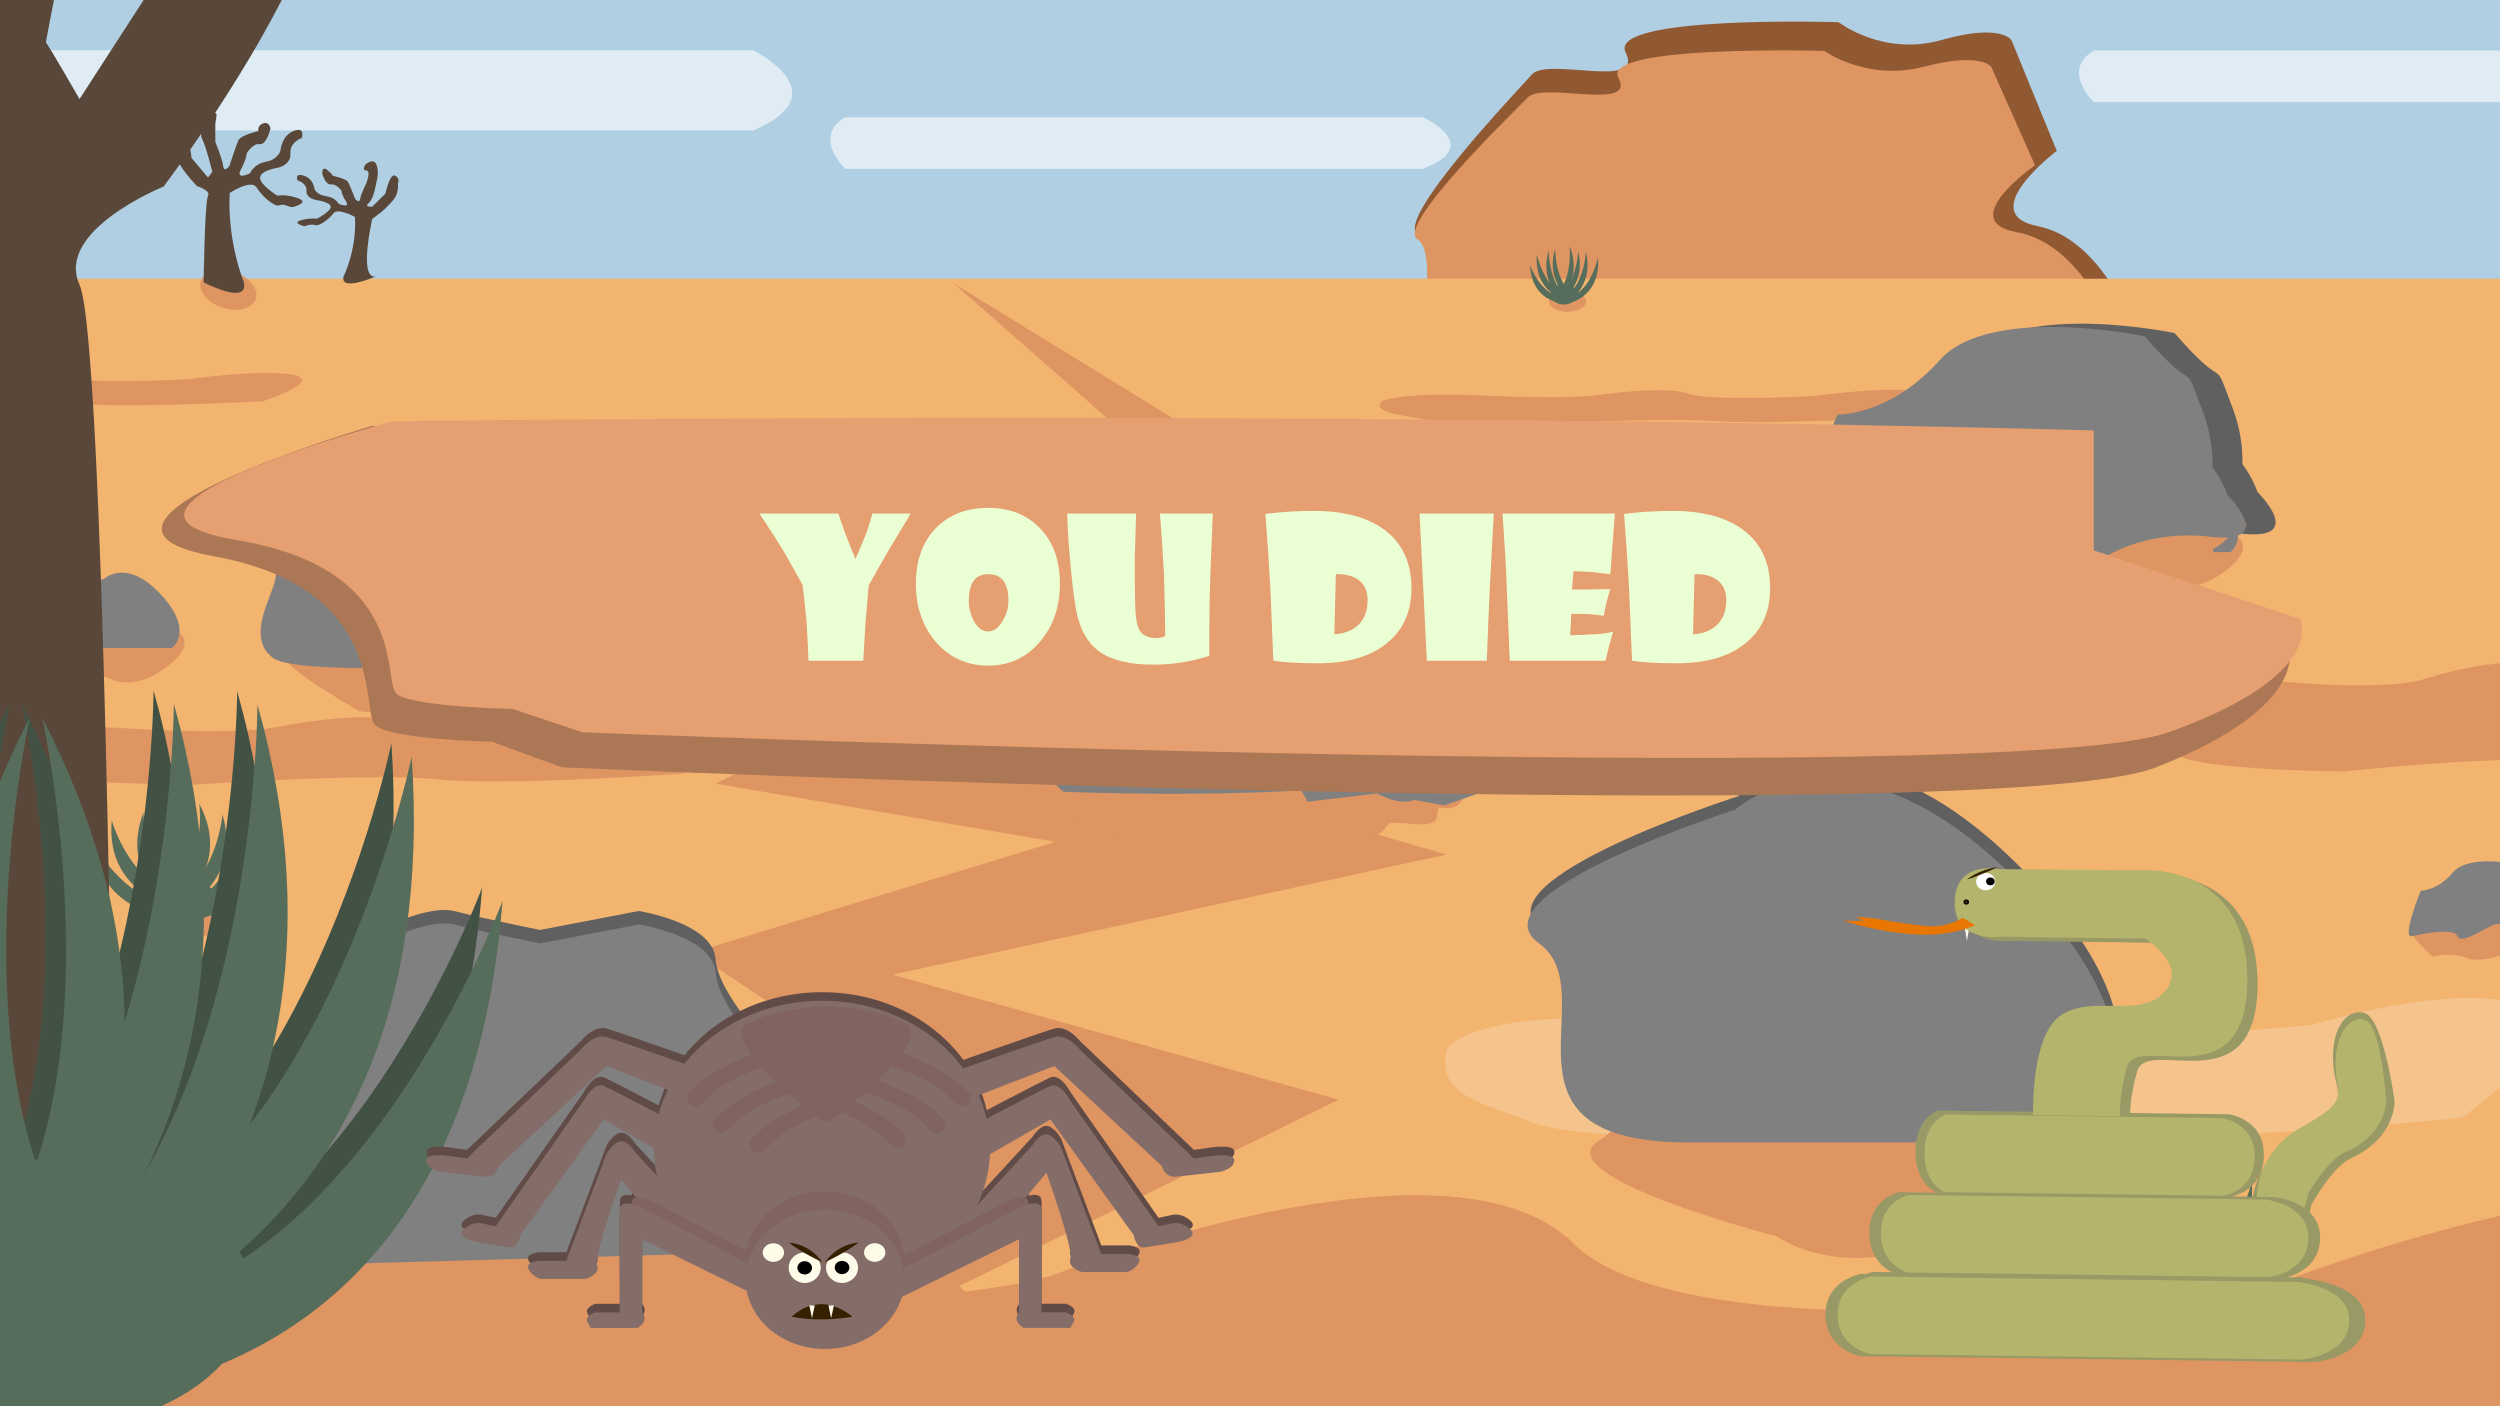 <?xml version="1.0" encoding="UTF-8"?><svg id="Layer_1" xmlns="http://www.w3.org/2000/svg" width="1920" height="1080" viewBox="0 0 1920 1080"><rect x="0" y="0" width="1920" height="1080" fill="#333333" stroke="none"/><defs><style>.cls-1{fill:#614b47;}.cls-1,.cls-2,.cls-3,.cls-4,.cls-5,.cls-6,.cls-7,.cls-8,.cls-9,.cls-10,.cls-11,.cls-12,.cls-13,.cls-14,.cls-15,.cls-16,.cls-17,.cls-18,.cls-19,.cls-20,.cls-21,.cls-22,.cls-23,.cls-24,.cls-25{stroke-width:0px;}.cls-2{fill:#de9562;}.cls-3{fill:#415245;}.cls-4{fill:#e97600;}.cls-5{fill:#606060;}.cls-6{fill:#ebffd4;}.cls-8{fill:#e59f71;}.cls-9{fill:#ac7755;}.cls-10{fill:#fffbe9;}.cls-11{fill:#576d5c;}.cls-12{fill:gray;}.cls-13{fill:#b0cfe3;}.cls-14{fill:#f3b46f;}.cls-15{fill:#fff;}.cls-16{fill:#59483a;}.cls-17{fill:#915932;}.cls-26{fill:#352600;stroke:#000;stroke-miterlimit:10;}.cls-18{fill:#996;}.cls-19{fill:#dfecf4;}.cls-20{fill:#404040;}.cls-21{fill:#846d69;}.cls-22{fill:#352000;}.cls-23{fill:#b5b46d;}.cls-24{fill:#81645f;}.cls-25{fill:#f5c38c;}</style></defs><rect class="cls-13" x="-42.76" y="-9.59" width="1996.45" height="235.04"/><path class="cls-17" d="m1088.77,279.81l550.37-26.81s-24.69-69.63-74.06-79.27c-49.37-9.64,14.52-57.86,14.52-57.86l-34.85-85.19s-8.18-12.86-53.47,0c-45.28,12.86-79.21-13.66-79.21-13.66,0,0-178.09-5.63-163.57,23.31,14.52,28.93-59.81,3.21-72.02,16.88-12.21,13.66-105.15,111.27-87.72,122.74,17.43,11.47,0,99.87,0,99.87Z"/><path class="cls-2" d="m1088.61,272.56l531.81-23.82s-23.85-61.85-71.56-70.42c-47.71-8.57,14.03-51.4,14.03-51.4l-33.68-75.68s-7.91-11.42-51.66,0c-43.75,11.42-76.54-12.14-76.54-12.14,0,0-172.08-5-158.05,20.7,14.03,25.7-57.79,2.86-69.59,14.99-11.8,12.14-101.6,98.85-84.76,109.04,16.84,10.19,0,88.72,0,88.72Z"/><rect class="cls-14" x="-42.76" y="214.06" width="1996.45" height="894.59"/><path class="cls-19" d="m-45.36,38.56h623.8s67.49,33.23,0,61.65H-45.36s-36.39-37.84,0-61.65Z"/><path class="cls-19" d="m649.19,90h443.51s47.99,21.38,0,39.67h-443.51s-25.88-24.35,0-39.67Z"/><path class="cls-19" d="m1608.15,38.77h443.51s47.99,21.38,0,39.67h-443.51s-25.88-24.35,0-39.67Z"/><path class="cls-2" d="m-98.16,1048.37s69.88-114.03,430.62-69.85c360.74,44.18,478.45,0,478.45,0,0,0,301.01-118.88,397.44-23.58,96.43,95.3,540.51,30.88,540.51,30.88,0,0,306.06-120.88,446.41-53.27,140.35,67.61-127.21,309.25-127.21,309.25,0,0-547.18,75.24-747.8,34.49-200.63-40.75-746.04,29.59-746.04,29.59,0,0-410.19-3.98-497.39-52.81-87.2-48.83-209.04-68.86-174.99-204.71Z"/><path class="cls-2" d="m-18.9,568.22s17.57-15.2,108.26-9.31c90.69,5.89,120.28,0,120.28,0,0,0,75.68-15.84,99.92-3.14s135.89,4.12,135.89,4.12c0,0,76.94-16.11,112.23-7.1,35.29,9.01-31.98,41.22-31.98,41.22,0,0-137.56,10.03-188,4.6-50.44-5.43-187.55,3.94-187.55,3.94,0,0-103.12-.53-125.04-7.04-21.92-6.51-52.55-9.18-43.99-27.28Z"/><path class="cls-25" d="m1111.98,804.44s25.12-31.78,154.8-19.46c129.68,12.31,172,0,172,0,0,0,108.21-33.13,142.88-6.57,34.67,26.56,194.31,8.6,194.31,8.6,0,0,110.03-33.68,160.48-14.84,50.46,18.84-45.73,86.17-45.73,86.17,0,0-196.71,20.96-268.83,9.61-72.12-11.35-268.19,8.25-268.19,8.25,0,0-147.46-1.11-178.81-14.72-31.35-13.61-75.15-19.19-62.91-57.04Z"/><path class="cls-2" d="m1631.26,537.15s17.57-24.51,108.26-15.01c90.69,9.5,120.28,0,120.28,0,0,0,75.68-25.55,99.92-5.07,24.24,20.48,135.89,6.64,135.89,6.64,0,0,76.94-25.98,112.23-11.45,35.29,14.53-31.98,66.46-31.98,66.46,0,0-137.56,16.17-188,7.41-50.44-8.76-187.55,6.36-187.55,6.36,0,0-103.12-.86-125.04-11.35-21.92-10.49-52.55-14.8-43.99-44Z"/><path class="cls-2" d="m307.71,797.79s32.23-4.89,33.76-10.76,26.16-1.46,31.68-3.51c5.51-2.06,27.99-8.91,27.99-8.91,0,0,7.48,5.6,5.49,16.75-2,11.15.1,1.8-9.51,16.53,0,0-34.21,16.75-48.87,11.32-14.67-5.43-26.71-1.29-26.71-1.29,0,0-22.1-18.68-13.81-20.13Z"/><path class="cls-12" d="m305.45,802.22s31.81-7.69,35.05,0c3.24,7.69,25.05-9.83,30.87-9.4s29.06,0,29.06,0c0,0,5.31-11.41,0-26.42-5.31-15.01-.46-2.62-14.03-19.28,0,0-37.32-8.35-49.44,6.08-12.12,14.43-24.72,14-24.72,14,0,0-15.03,36.74-6.79,35.03Z"/><path class="cls-2" d="m76.84,484.64h59.08s17.83,8.69-8.58,28.1-43.5,8.18-43.5,8.18c0,0-40.26-9.2-29.84-14.56s-9-21.72,22.85-21.72Z"/><path class="cls-12" d="m72.96,497.65h59.08s17.83-12.72-8.58-41.16c-26.41-28.44-43.5-11.97-43.5-11.97,0,0-40.26,13.47-29.84,21.33s-9,31.81,22.85,31.81Z"/><path class="cls-2" d="m1854.66,714.58s32.23-4.89,33.76-10.76c1.52-5.87,26.16-1.46,31.68-3.51,5.51-2.06,27.99-8.91,27.99-8.91,0,0,7.48,5.6,5.49,16.75-2,11.15.1,1.8-9.51,16.53,0,0-34.21,16.75-48.87,11.32-14.67-5.43-26.71-1.29-26.71-1.29,0,0-22.1-18.68-13.81-20.13Z"/><path class="cls-12" d="m1852.39,719.01s31.81-7.69,35.05,0c3.24,7.69,25.05-9.83,30.87-9.4s29.06,0,29.06,0c0,0,5.31-11.41,0-26.42-5.31-15.01-.46-2.62-14.03-19.28,0,0-37.32-8.35-49.44,6.08-12.12,14.43-24.72,14-24.72,14,0,0-15.03,36.74-6.79,35.03Z"/><path class="cls-2" d="m1657.73,411.04h59.08s17.83,8.69-8.58,28.1-43.5,8.18-43.5,8.18c0,0-40.26-9.2-29.84-14.56s-9-21.72,22.85-21.72Z"/><path class="cls-12" d="m1653.85,424.04h59.08s17.83-12.72-8.58-41.16c-26.41-28.44-43.5-11.97-43.5-11.97,0,0-40.26,13.47-29.84,21.33s-9,31.81,22.85,31.81Z"/><path class="cls-2" d="m1060.77,308.34s12.58-7.54,77.54-4.62c64.96,2.92,86.16,0,86.16,0,0,0,54.21-7.86,71.57-1.56,17.36,6.3,97.33,2.04,97.33,2.04,0,0,55.11-7.99,80.39-3.52s-22.91,20.45-22.91,20.45c0,0-98.53,4.97-134.66,2.28-36.13-2.69-134.34,1.96-134.34,1.96,0,0-73.87-.26-89.57-3.49-15.7-3.23-37.64-4.55-31.51-13.54Z"/><path class="cls-2" d="m-188.36,295.42s12.58-7.54,77.54-4.62c64.96,2.92,86.16,0,86.16,0,0,0,54.21-7.86,71.57-1.56,17.36,6.3,97.33,2.04,97.33,2.04,0,0,55.11-7.99,80.39-3.52,25.27,4.47-22.91,20.45-22.91,20.45,0,0-98.53,4.97-134.66,2.28-36.13-2.69-134.34,1.96-134.34,1.96,0,0-73.87-.26-89.57-3.49s-37.64-4.55-31.51-13.54Z"/><path class="cls-25" d="m1239.32,482.94s14.49-10.92,89.3-6.69c74.81,4.23,99.22,0,99.22,0,0,0,62.42-11.38,82.42-2.26,20,9.12,112.09,2.96,112.09,2.96,0,0,63.47-11.57,92.58-5.1,29.11,6.47-26.38,29.6-26.38,29.6,0,0-113.47,7.2-155.08,3.3s-154.71,2.83-154.71,2.83c0,0-85.06-.38-103.15-5.06s-43.35-6.59-36.29-19.6Z"/><polygon class="cls-2" points="736.92 987.64 1028.05 844.57 685.43 748.56 1110.92 656.31 793.77 564.07 1039.17 406.31 732.68 217.86 942.47 402.17 549.81 601.89 810.41 646.52 532.78 731.43 754.67 879.06 556.69 998.56 765.38 1145.41 897.37 1145.41 736.92 987.64"/><path class="cls-25" d="m246.96,395.48s14.49-15.71,89.3-9.62c74.81,6.09,99.22,0,99.22,0,0,0,62.42-16.38,82.42-3.25,20,13.13,112.09,4.25,112.09,4.25,0,0,63.47-16.65,92.58-7.34,29.11,9.32-26.38,42.61-26.38,42.61,0,0-113.47,10.37-155.08,4.75-41.61-5.61-154.71,4.08-154.71,4.08,0,0-85.06-.55-103.15-7.28-18.08-6.73-43.35-9.49-36.29-28.21Z"/><path class="cls-16" d="m263.87,212.3s10.25-20.29,8.74-45.69c0,0-13.16-7.26-16.5-2.81-3.34,4.45-11.01,10.23-14.1,9.09s-8.25.91-8.25.91c0,0-10.05-2.57-2.6-4.64s12.22-1.16,12.22-1.16c0,0,10.92-5.64,10.6-9.29s-10.64-4.96-10.64-4.96c0,0-8.41-1.24-7.98-7.27s-6.94-7.96-6.94-7.96c0,0-2.42-6.08,5.08-3.57s7.98,10.05,7.98,10.05c0,0,1.34,4.48,8.92,5.66,7.58,1.17,9.7,5.87,9.7,5.87,0,0,9.27,3.88,5.59-1.96s-3.46-8.09-3.46-8.09c0,0-3.67-5.31-7.98-4.83s-6.65-7.89-6.65-7.89c0,0-.98-7.21,4.26-2.79,5.24,4.42,3.19,3.98,3.19,3.98,0,0,10.81,2.14,12.24,4.78s5.47,13.01,5.47,13.01c0,0,3.23,3.9,3.84,0,.61-3.9,4.79-12.15,4.79-12.15,0,0,3.74-9.65,0-9.63s-.8-4.53-.8-4.53c0,0,6.11-5.72,8.52,0,2.41,5.72,0,13.29,0,13.29,0,0-1.75,12.52-5.85,16.12-4.11,3.6,2.66,2.85,2.66,2.85l10.11-10.05s3.32-15.97,7.45-13.71,2.13,5.65,2.13,5.65c0,0,.94,6.98-2.93,12.15s-10.11,10.4-10.11,10.4l-6.65,4.97s-10.81,46.71,2.66,44.21c0,0-27.61,12.1-24.71,0Z"/><ellipse class="cls-2" cx="1682.94" cy="967.06" rx="28.29" ry="13.71"/><path class="cls-11" d="m1678.94,964.36s-47.13-8.1-42.97-60.56c0,0,11.31,47.28,44.45,51.85l-1.48,8.71Z"/><path class="cls-11" d="m1677.58,968.7s-47.63,2.15-52.27-50.26c0,0,18.97,44,52.27,41.39v8.87Z"/><path class="cls-11" d="m1681.67,969.7s-43.65-21.76-27.6-71.18c0,0,.08,48.99,31.02,63.21l-3.42,7.98Z"/><path class="cls-11" d="m1686.5,968.77s47.12-8.24,42.83-60.69c0,0-11.2,47.31-44.33,51.98l1.5,8.71Z"/><path class="cls-11" d="m1679.02,969.19s44.93-18.09,32.09-68.71c0,0-3.22,48.86-34.99,60.47l2.9,8.24Z"/><path class="cls-11" d="m1667.22,968.47s44.93-18.09,32.09-68.71c0,0-3.22,48.86-34.99,60.47l2.9,8.24Z"/><path class="cls-11" d="m1666.56,967.32s40.9-27.81,19.5-74.56c0,0,5.35,48.62-23.78,67.13l4.28,7.42Z"/><path class="cls-11" d="m1691.49,967.31s-43.65-21.76-27.6-71.18c0,0,.08,48.99,31.02,63.21l-3.42,7.98Z"/><ellipse class="cls-11" cx="1677.26" cy="957.37" rx="19.92" ry="13.76"/><ellipse class="cls-2" cx="1203.91" cy="231.57" rx="14.23" ry="7.85"/><path class="cls-11" d="m1201.89,230.02s-23.7-4.64-21.61-34.69c0,0,5.69,27.08,22.35,29.7l-.74,4.99Z"/><path class="cls-11" d="m1201.21,232.51s-23.95,1.23-26.29-28.79c0,0,9.54,25.2,26.29,23.7v5.08Z"/><path class="cls-11" d="m1203.27,233.08s-21.95-12.46-13.88-40.77c0,0,.04,28.06,15.6,36.2l-1.72,4.57Z"/><path class="cls-11" d="m1205.7,232.55s23.69-4.72,21.54-34.76c0,0-5.63,27.1-22.29,29.77l.75,4.99Z"/><path class="cls-11" d="m1201.93,232.79s22.6-10.36,16.14-39.35c0,0-1.62,27.98-17.6,34.64l1.46,4.72Z"/><path class="cls-11" d="m1196,232.38s22.6-10.36,16.14-39.35c0,0-1.62,27.98-17.6,34.64l1.46,4.72Z"/><path class="cls-11" d="m1195.67,231.72s20.57-15.93,9.81-42.7c0,0,2.69,27.84-11.96,38.45l2.15,4.25Z"/><path class="cls-11" d="m1208.2,231.71s-21.95-12.46-13.88-40.77c0,0,.04,28.06,15.6,36.2l-1.72,4.57Z"/><ellipse class="cls-11" cx="1201.05" cy="226.02" rx="10.02" ry="7.88"/><ellipse class="cls-2" cx="819.26" cy="401.38" rx="19.15" ry="9.93"/><path class="cls-11" d="m816.55,399.42s-31.9-5.86-29.09-43.83c0,0,7.66,34.22,30.08,37.53l-1,6.31Z"/><path class="cls-11" d="m815.63,402.56s-32.24,1.56-35.38-36.38c0,0,12.84,31.85,35.38,29.96v6.42Z"/><path class="cls-11" d="m818.4,403.29s-29.54-15.75-18.68-51.52c0,0,.05,35.46,20.99,45.75l-2.32,5.77Z"/><path class="cls-11" d="m821.67,402.61s31.89-5.96,28.99-43.93c0,0-7.58,34.24-30,37.63l1.01,6.3Z"/><path class="cls-11" d="m816.6,402.91s30.41-13.1,21.72-49.73c0,0-2.18,35.36-23.68,43.77l1.96,5.96Z"/><path class="cls-11" d="m808.62,402.39s30.41-13.1,21.72-49.73c0,0-2.18,35.36-23.68,43.77l1.96,5.96Z"/><path class="cls-11" d="m808.17,401.56s27.68-20.13,13.2-53.96c0,0,3.62,35.19-16.1,48.59l2.9,5.37Z"/><path class="cls-11" d="m825.05,401.56s-29.54-15.75-18.68-51.52c0,0,.05,35.46,20.99,45.75l-2.32,5.77Z"/><ellipse class="cls-11" cx="815.42" cy="394.36" rx="13.48" ry="9.96"/><ellipse class="cls-2" cx="175.37" cy="222.63" rx="14.41" ry="22.17" transform="translate(-90.45 320.9) rotate(-72.06)"/><ellipse class="cls-2" cx="148.87" cy="703.15" rx="37.95" ry="15.84"/><path class="cls-11" d="m143.5,700.03s-63.23-9.35-57.65-69.94c0,0,15.17,54.6,59.63,59.88l-1.98,10.06Z"/><path class="cls-11" d="m141.68,705.03s-63.9,2.49-70.12-58.04c0,0,25.45,50.82,70.12,47.8v10.25Z"/><path class="cls-11" d="m147.17,706.2s-58.55-25.13-37.02-82.2c0,0,.1,56.58,41.61,72.99l-4.59,9.21Z"/><path class="cls-11" d="m153.65,705.11s63.2-9.52,57.45-70.09c0,0-15.02,54.64-59.46,60.03l2.01,10.06Z"/><path class="cls-11" d="m143.61,705.6s60.27-20.89,43.04-79.35c0,0-4.32,56.42-46.94,69.84l3.89,9.51Z"/><path class="cls-11" d="m127.79,704.77s60.27-20.89,43.04-79.35c0,0-4.32,56.42-46.94,69.84l3.89,9.51Z"/><path class="cls-11" d="m126.9,703.45s54.86-32.12,26.16-86.1c0,0,7.17,56.14-31.9,77.52l5.74,8.57Z"/><path class="cls-11" d="m160.34,703.43s-58.55-25.13-37.02-82.2c0,0,.1,56.58,41.61,72.99l-4.59,9.21Z"/><ellipse class="cls-11" cx="141.25" cy="691.95" rx="26.72" ry="15.89"/><path class="cls-16" d="m187.34,216.85s-12.84-30.47-10.94-68.63c0,0,16.48-10.91,20.66-4.22s13.78,15.37,17.66,13.65c3.88-1.72,7.45,2.09,10.33,1.36s12.58-3.86,3.25-6.97c-9.33-3.11-15.3-1.75-15.3-1.75,0,0-13.68-8.47-13.28-13.95s13.33-7.45,13.33-7.45c0,0,10.53-1.86,10-10.93-.53-9.07,8.7-11.96,8.7-11.96,0,0,3.03-9.14-6.36-5.36-9.4,3.78-10,15.09-10,15.09,0,0-1.68,6.73-11.18,8.5-9.5,1.76-12.15,8.82-12.15,8.82,0,0-11.61,5.83-7-2.95,4.61-8.77,4.33-12.15,4.33-12.15,0,0,4.6-7.97,10-7.26s8.33-11.85,8.33-11.85c0,0-.5-5.52-5.33-4.18s-4,5.97-4,5.97c0,0-13.54,3.21-15.33,7.19-1.79,3.98-6.86,19.55-6.86,19.55,0,0-4.05,5.85-4.81,0-.76-5.85-6-18.24-6-18.24,0,0-.1-14.5,0-14.46s1.05-6.7,1-6.8-9.46-12.26-10.66,0c-1.2,12.26-2.38,15.51,0,19.96s7.43,24.24,7.33,24.22-3.33,4.28-3.33,4.28c0,0-12.75-15.04-12.66-15.1s-1.45-18.13-9.33-20.59c-7.88-2.46-7.36,3.17-2.67,8.49,4.7,5.32-1.17,10.49,3.67,18.24,4.84,7.75,12.66,15.62,12.66,15.62,0,0,10.79,3.32,8.33,7.46s-3.36,66.39-3.33,66.4,34.58,18.17,30.94,0Z"/><path class="cls-16" d="m-152.55,889.68S-53.2,581.79-67.85,196.16c0,0-127.51-110.2-159.9-42.69-32.39,67.51-106.67,155.34-136.69,137.94-30.02-17.4-57.66,21.12-79.95,13.74-22.29-7.37-97.38-39-25.17-70.42,72.21-31.42,118.43-17.67,118.43-17.67,0,0,105.84-85.63,102.75-141.01C-251.48,20.67-351.54.79-351.54.79c0,0-81.5-18.8-77.37-110.42,4.13-91.62-67.3-120.83-67.3-120.83,0,0-23.48-92.33,49.25-54.14,72.73,38.19,77.37,152.5,77.37,152.5,0,0,12.98,68.05,86.49,85.87,73.51,17.82,94.04,89.13,94.04,89.13,0,0,89.85,58.89,54.16-29.78-35.69-88.67-33.53-122.74-33.53-122.74,0,0-35.59-80.58-77.37-73.34-41.78,7.25-64.47-119.72-64.47-119.72,0,0,3.88-55.81,41.26-42.28,37.38,13.53,30.95,60.36,30.95,60.36,0,0,104.81,32.43,118.63,72.62C-105.61-171.79-66.38-14.47-66.38-14.47c0,0,31.33,59.12,37.21,0,5.88-59.12,46.42-184.35,46.42-184.35,0,0,.79-146.52,0-146.14s-8.15-67.67-7.74-68.73,73.23-123.91,82.53,0c9.29,123.91,18.45,156.73,0,201.71-18.45,44.98-57.48,244.98-56.74,244.73s25.79,43.3,25.79,43.3c0,0,98.63-152.02,98-152.59-.63-.58,11.21-183.16,72.21-208.07,61-24.9,56.98,32.04,20.63,85.78-36.35,53.74,9.08,106-28.37,184.35-37.45,78.35-98,157.81-98,157.81,0,0-83.5,33.59-64.47,75.38,19.02,41.79,26.03,670.92,25.79,670.97s-267.6,183.62-239.43,0Z"/><path class="cls-5" d="m247.55,960.78l357.08-10.09s31.94,10.09,44.46,0l12.52-10.09s22.79-1.12,22.79-12.33-20.89-33.62-20.89-33.62c0,0,5.7,2.34,20.89-27.97,15.19-30.31-87.11-56.09-87.11-56.09,0,0-45.84-45.95-47.74-73.97s-58.88-36.98-58.88-36.98l-75.97,14.57s-39.02-7.85-66.05-14.57c-27.02-6.72-103,31.79-101.1,59.04,1.9,27.25-60.78,97.86-60.78,97.86,0,0,32.29,105.35,60.78,104.23Z"/><path class="cls-2" d="m612.73,884.85l-306.17,37.84s-29.18-2.01-38.33,4.1l-9.15,6.11s-19.47,2.65-17.64,8.15c1.83,5.5,23.49,14.59,23.49,14.59,0,0-5.29-.63-13.45,15.66-8.16,16.29,84.24,19.52,84.24,19.52,0,0,47.01,18.34,53.22,31.93,6.21,13.59,56.79,12.74,56.79,12.74l63.12-14.15s34.92.26,59.31,1.07c24.39.81,83.6-25.1,77.52-38.31-6.08-13.21,36.43-53.66,36.43-53.66,0,0-45.02-48.76-69.39-45.59Z"/><path class="cls-12" d="m247.62,971.13l357.08-10.09s31.94,10.09,44.46,0l12.52-10.09s22.79-1.12,22.79-12.33-20.89-33.62-20.89-33.62c0,0,5.7,2.34,20.89-27.97,15.19-30.31-87.11-56.09-87.11-56.09,0,0-45.84-45.95-47.74-73.97-1.9-28.02-58.88-36.98-58.88-36.98l-75.97,14.57s-39.02-7.85-66.05-14.57c-27.02-6.72-103,31.79-101.1,59.04,1.9,27.25-60.78,97.86-60.78,97.86,0,0,32.29,105.35,60.78,104.23Z"/><path class="cls-2" d="m220.54,470.11c26.71-9.44,328.57,1.38,338.49,9.08,9.92,7.69-15.18,23.57-45.55,26.83-30.37,3.26,8.93,19.59,8.93,19.59l-21.43,28.84s-5.03,4.35-32.88,0-48.72,4.62-48.72,4.62c0,0-109.53,1.9-100.6-7.89s-36.79-1.09-44.29-5.71c-7.51-4.62-64.67-37.66-53.95-41.55,10.72-3.88-26.71-24.36,0-33.81Z"/><path class="cls-5" d="m220.31,505.47c26.71,19.33,328.5-2.83,338.41-18.57,9.92-15.74-15.18-48.23-45.54-54.91-30.36-6.68,8.93-40.08,8.93-40.08l-21.43-59s-5.03-8.91-32.88,0c-27.84,8.91-48.7-9.46-48.7-9.46,0,0-109.5-3.9-100.57,16.14,8.93,20.04-36.78,2.23-44.28,11.69s-64.65,77.07-53.94,85.01-26.71,49.85,0,69.18Z"/><path class="cls-12" d="m209.94,505.5c26.71,19.33,328.5-2.83,338.41-18.57,9.92-15.74-15.18-48.23-45.54-54.91-30.36-6.68,8.93-40.08,8.93-40.08l-21.43-59s-5.03-8.91-32.88,0-48.7-9.46-48.7-9.46c0,0-109.5-3.9-100.57,16.14,8.93,20.04-36.78,2.23-44.28,11.69-7.51,9.46-64.65,77.07-53.94,85.01,10.71,7.94-26.71,49.85,0,69.18Z"/><path class="cls-2" d="m1332.97,764.16h268.37s81.01,44.4-38.98,143.64c-119.99,99.24-197.63,41.79-197.63,41.79,0,0-182.87-47.01-135.55-74.43,47.32-27.42-40.91-110.99,103.79-110.99Z"/><path class="cls-5" d="m1299.58,867.12h298.39s90.07-61.2-43.34-198c-133.41-136.8-219.74-57.6-219.74-57.6,0,0-203.33,64.8-150.71,102.6,52.62,37.8-45.48,153,115.4,153Z"/><path class="cls-12" d="m1297.28,877.42h298.39s90.07-61.2-43.34-198c-133.41-136.8-219.74-57.6-219.74-57.6,0,0-203.33,64.8-150.71,102.6,52.62,37.8-45.48,153,115.4,153Z"/><path class="cls-20" d="m1036.38,596.47l72.45,13.12,37.51-13.12v-59.36s-19.4-20.66-23.02-39.03c-3.62-18.37-19.92-12.46-19.92-12.46l-.96-10.22s1.56-12.08-19.57-8.8c-21.13,3.28-29.83-.56-29.83-.56,0,0-29.17,33.51-27.44,51.8,1.73,18.29-.07,78.9-.07,78.9,0,0-9.67,3.67,10.86-.27Z"/><path class="cls-5" d="m1044.92,594.8v-56.68l27.74-32.29s4.03-26.31-17.65-53.57c-21.69-27.26-213.53,0-213.53,0l-9.38,11s-13.62.96-15.63,7.17c-2.02,6.22,2.02,58.83-21.69,72.7s21.18,55.96,21.18,55.96c0,0,122.05,5.74,228.96-4.3Z"/><path class="cls-5" d="m1056.99,600.41s18.72,10.49,29.58,4.59l10.87-5.9s-1.81-18.9,0-28.47c1.81-9.57-16.8-15.59-17.15-38.16s-82.82,0-82.82,0l-12.32,1.04s7.03,25.49,18.91,31.11-8.64,27.27-8.64,27.27l8.64,14.92,52.94-6.39Z"/><path class="cls-2" d="m1039.35,546.58l70.5-8.71,36.5,8.71v39.39s-18.88,13.71-22.4,25.9c-3.52,12.19-19.39,8.27-19.39,8.27l-.93,6.78s1.52,8.02-19.04,5.84c-20.56-2.18-29.03.37-29.03.37,0,0-28.39-22.24-26.7-34.38,1.68-12.14-.07-52.36-.07-52.36,0,0-9.41-2.43,10.57.18Z"/><path class="cls-2" d="m1047.65,547.69v37.62l26.99,21.43s3.93,17.46-17.18,35.55c-21.1,18.09-207.78,0-207.78,0l-9.12-7.3s-13.25-.63-15.21-4.76c-1.96-4.13,1.96-39.04-21.1-48.25-23.06-9.21,20.61-37.14,20.61-37.14,0,0,118.76-3.81,222.79,2.86Z"/><path class="cls-2" d="m1059.4,543.97s18.21-6.96,28.79-3.05l10.57,3.92s-1.76,12.54,0,18.9c1.76,6.35-16.35,10.35-16.69,25.33-.35,14.98-80.59,0-80.59,0l-11.99-.69s6.84-16.92,18.4-20.65c11.56-3.73-8.41-18.09-8.41-18.09l8.41-9.9,51.51,4.24Z"/><path class="cls-12" d="m1036.69,605.4l72.45,13.12,37.51-13.12v-59.36s-19.4-20.66-23.02-39.03-19.92-12.46-19.92-12.46l-.96-10.22s1.56-12.08-19.57-8.8c-21.13,3.28-29.83-.56-29.83-.56,0,0-29.17,33.51-27.44,51.8s-.07,78.9-.07,78.9c0,0-9.67,3.67,10.86-.27Z"/><path class="cls-12" d="m1045.22,603.72v-56.68l27.74-32.29s4.03-26.31-17.65-53.57c-21.69-27.26-213.53,0-213.53,0l-9.38,11s-13.62.96-15.63,7.17c-2.02,6.22,2.02,58.83-21.69,72.7-23.7,13.87,21.18,55.96,21.18,55.96,0,0,122.05,5.74,228.96-4.3Z"/><path class="cls-12" d="m1057.29,609.33s18.72,10.49,29.58,4.59l10.87-5.9s-1.81-18.9,0-28.47-16.8-15.59-17.15-38.16c-.36-22.57-82.82,0-82.82,0l-12.32,1.04s7.03,25.49,18.91,31.11c11.88,5.62-8.64,27.27-8.64,27.27l8.64,14.92,52.94-6.39Z"/><path class="cls-5" d="m1412.62,420.73s101.19-23.02,111.49,0c10.3,23.02,79.67-29.41,98.17-28.13,18.5,1.28,92.43-.02,92.43-.02,0,0,16.89-34.15,0-79.08-16.89-44.93-1.47-7.85-44.64-57.71,0,0-118.71-24.99-157.25,18.19-38.54,43.18-78.62,41.91-78.62,41.91,0,0-47.79,109.97-21.58,104.85Z"/><path class="cls-5" d="m1637.02,427.01s31.88-23.31,83.7-17.27c51.81,6.04,12.95-31.95,12.95-31.95,0,0-14.95-46.63-50.82-35.4-35.87,11.23-25.41,18.49-25.41,18.49,0,0-38.81,3.08-52.54,22.95-13.72,19.87-27.67,19.01-27.67,25.91s59.78,17.27,59.78,17.27Z"/><path class="cls-2" d="m1391.22,394.61s100.85,9.69,111.11,0c10.27-9.69,79.41,12.38,97.84,11.84,18.44-.54,92.12,0,92.12,0,0,0,16.83,14.37,0,33.29-16.83,18.91-1.47,3.3-44.49,24.29,0,0-118.31,10.52-156.72-7.66-38.41-18.18-78.36-17.64-78.36-17.64,0,0-47.63-46.29-21.51-44.13Z"/><path class="cls-2" d="m1614.87,391.96s31.78,9.81,83.42,7.27c51.64-2.54,12.91,13.45,12.91,13.45,0,0-14.9,19.63-50.65,14.9-35.75-4.72-25.32-7.78-25.32-7.78,0,0-38.68-1.3-52.36-9.66-13.68-8.36-27.58-8-27.58-10.91s59.58-7.27,59.58-7.27Z"/><path class="cls-12" d="m1389.63,423.22s101.19-23.02,111.49,0c10.3,23.02,79.67-29.41,98.17-28.13s92.43-.02,92.43-.02c0,0,16.89-34.15,0-79.08-16.89-44.93-1.47-7.85-44.64-57.71,0,0-118.71-24.99-157.25,18.19s-78.62,41.91-78.62,41.91c0,0-47.79,109.97-21.58,104.85Z"/><path class="cls-12" d="m1614.04,429.5s31.88-23.31,83.7-17.27c51.81,6.04,12.95-31.95,12.95-31.95,0,0-14.95-46.63-50.82-35.4-35.87,11.23-25.41,18.49-25.41,18.49,0,0-38.81,3.08-52.54,22.95-13.72,19.87-27.67,19.01-27.67,25.91s59.78,17.27,59.78,17.27Z"/><path class="cls-3" d="m4.77,1029.15s-308.3-61.35-281.08-458.88c0,0,73.99,358.23,290.73,392.86l-9.65,66.02Z"/><path class="cls-3" d="m22.65,1069.64s-285.5-164.88-180.5-539.36c0,0,.49,371.22,202.89,478.92l-22.39,60.43Z"/><path class="cls-3" d="m86.87,1069.11s-285.5-164.88-180.5-539.36c0,0,.49,371.22,202.89,478.92l-22.39,60.43Z"/><ellipse class="cls-3" cx="14.08" cy="984.47" rx="163.03" ry="104.27"/><path class="cls-3" d="m53.3,1045.67s-211.4-184.45-45.88-505.21c0,0-74.46,331.59,77.25,454.16l-31.38,51.05Z"/><path class="cls-3" d="m19.52,1029.66s308.3-61.35,281.08-458.88c0,0-73.99,358.23-290.73,392.86l9.65,66.02Z"/><path class="cls-3" d="m28.41,1062.51s311.56,16.32,341.88-380.82c0,0-124.07,333.41-341.88,313.6v67.23Z"/><path class="cls-3" d="m1.65,1070.15s285.5-164.88,180.5-539.36c0,0-.49,371.22-202.89,478.92l22.39,60.43Z"/><path class="cls-3" d="m-62.57,1069.61s285.5-164.88,180.5-539.36c0,0-.49,371.22-202.89,478.92l22.39,60.43Z"/><path class="cls-3" d="m-29.01,1046.17s211.4-184.45,45.88-505.21c0,0,74.46,331.59-77.25,454.16l31.38,51.05Z"/><path class="cls-11" d="m20.35,1039.49s-308.3-61.35-281.08-458.88c0,0,73.99,358.23,290.73,392.86l-9.65,66.02Z"/><path class="cls-11" d="m11.46,1072.34s-311.56,16.32-341.88-380.82c0,0,124.07,333.41,341.88,313.6v67.23Z"/><path class="cls-11" d="m38.23,1079.98s-285.5-164.88-180.5-539.36c0,0,.49,371.22,202.89,478.92l-22.39,60.43Z"/><path class="cls-11" d="m102.45,1079.44s-285.5-164.88-180.5-539.36c0,0,.49,371.22,202.89,478.92l-22.39,60.43Z"/><ellipse class="cls-11" cx="29.66" cy="994.81" rx="163.03" ry="104.27"/><path class="cls-11" d="m68.88,1056s-211.4-184.45-45.88-505.21c0,0-74.46,331.59,77.25,454.16l-31.38,51.05Z"/><path class="cls-11" d="m35.1,1039.99s308.3-61.35,281.08-458.88c0,0-73.99,358.23-290.73,392.86l9.65,66.02Z"/><path class="cls-11" d="m44,1072.85s311.56,16.32,341.88-380.82c0,0-124.07,333.41-341.88,313.6v67.23Z"/><path class="cls-11" d="m17.23,1080.49s285.5-164.88,180.5-539.36c0,0-.49,371.22-202.89,478.92l22.39,60.43Z"/><path class="cls-11" d="m-46.99,1079.95s285.5-164.88,180.5-539.36c0,0-.49,371.22-202.89,478.92l22.39,60.43Z"/><path class="cls-11" d="m-13.43,1056.51s211.4-184.45,45.88-505.21c0,0,74.46,331.59-77.25,454.16l31.38,51.05Z"/><path class="cls-9" d="m1598,334.92v101.16l159.03,57.62s23.13,46.95-101.2,95.61c-124.33,48.66-1224.28,0-1224.28,0l-53.76-19.63s-78.07-1.71-89.64-12.8c-11.57-11.1,11.57-105-124.33-129.75-135.9-24.76,121.44-99.88,121.44-99.88,0,0,699.74-10.24,1312.74,7.68Z"/><path class="cls-8" d="m1608,330.57v92.18l158.25,52.51s23.02,42.78-100.7,87.12c-123.72,44.34-1218.25,0-1218.25,0l-53.49-17.89s-77.69-1.56-89.19-11.67c-11.51-10.11,11.51-95.68-123.72-118.24-135.23-22.56,120.84-91.01,120.84-91.01,0,0,696.29-9.33,1306.26,7Z"/><path class="cls-6" d="m699.47,394.39l-15.44,25.61c-4.16,7.02-9.77,16.83-16.83,29.44-.66,6.87-1.51,16.61-2.55,29.22-.33,6.72-.88,16.31-1.64,28.78h-42.04c-.22-6.08-.71-15.82-1.48-29.22-.44-5.05-1.45-14.65-3.04-28.78-2.85-5.25-7.61-13.76-14.29-25.54-4.32-7.16-10.62-17-18.88-29.51h60.6c.99,3.19,2.71,8.22,5.17,15.09l7.88,19.87c2.08-4.51,4.9-11.19,8.46-20.02,1.2-3.48,2.76-8.46,4.68-14.94h29.4Z"/><path class="cls-6" d="m814.01,448.48c0,17.32-4.98,31.97-14.94,43.94-10.46,12.51-23.84,18.77-40.15,18.77s-30.41-6.3-40.81-18.92c-9.8-11.87-14.7-26.47-14.7-43.79,0-18.5,5.34-33.02,16.01-43.57,10.07-9.91,23.24-14.87,39.5-14.87s29.01,4.98,39.08,14.94c10.67,10.6,16.01,25.1,16.01,43.5Zm-39.5,12.95c0-13.64-5.15-20.46-15.44-20.46s-15.03,6.87-15.03,20.61c0,5.5,1.31,10.62,3.94,15.38,2.96,5.35,6.6,8.02,10.92,8.02s7.94-2.72,11.17-8.17c2.96-4.96,4.43-10.08,4.43-15.38Z"/><path class="cls-6" d="m931.43,394.39l-1.89,47.62c-.55,13.59-.82,34.15-.82,61.67-14.01,4.51-28.3,6.77-42.86,6.77-17.96,0-31.61-3.21-40.97-9.64-7.94-5.45-13.55-13.93-16.83-25.46-1.92-6.62-3.72-18.74-5.42-36.36-1.64-16.29-2.66-31.16-3.04-44.6h52.96c-.27,6.48-.6,17.03-.99,31.65-.16,8.14-.11,19.7.16,34.66.05,11.38,1.15,19.06,3.29,23.04,2.24,4.22,6.73,6.33,13.47,6.33,1.92,0,4.05-.49,6.4-1.47,0-10.11-.33-26.17-.99-48.21-.55-11.04-1.56-26.37-3.04-46h40.56Z"/><path class="cls-6" d="m1083.99,451.79c0,17.71-6.13,31.65-18.39,41.8-12.65,10.55-30.46,15.82-53.45,15.82-14.78,0-26.19-.66-34.24-1.99l-2.22-54.68c-.71-14.03-2-33.39-3.86-58.07,11.88-1.52,24.28-2.28,37.2-2.28,23.04,0,41.08,4.81,54.11,14.42,13.9,10.3,20.86,25.29,20.86,44.97Zm-33.67,9.05c0-7.21-2.6-12.54-7.8-15.97-4.33-2.85-9.85-4.15-16.59-3.9l-1.15,46.15c7.01-.39,12.73-2.43,17.16-6.11,5.58-4.56,8.38-11.28,8.38-20.17Z"/><path class="cls-6" d="m1147.21,394.39l-3.2,60.13c-.6,12.95-1.31,30.59-2.13,52.92h-46.06l-5.58-113.04h56.98Z"/><path class="cls-6" d="m1240.24,394.39l-3.53,46.59c-2.03-.29-6.4-.81-13.14-1.54-4.6-.39-9.63-.64-15.11-.74l-1.23,14.06c6.02.15,15.85.03,29.48-.37-.6,1.82-1.56,5.2-2.87,10.16-.77,2.99-1.45,6.45-2.05,10.38-1.59-.34-5.56-.78-11.91-1.33-2.96-.15-7.34-.2-13.14-.15l-.82,16.41c4.11-.05,11.66-.37,22.66-.96,2.08-.15,5.5-.74,10.26-1.77-.44,1.52-1.45,5.18-3.04,10.97-.77,2.99-1.7,6.77-2.79,11.33h-73.49l-2.38-57.7c-.44-13.2-1.51-31.65-3.2-55.34h86.3Z"/><path class="cls-6" d="m1359.46,451.79c0,17.71-6.13,31.65-18.39,41.8-12.65,10.55-30.46,15.82-53.45,15.82-14.78,0-26.19-.66-34.24-1.99l-2.22-54.68c-.71-14.03-2-33.39-3.86-58.07,11.88-1.52,24.28-2.28,37.2-2.28,23.04,0,41.08,4.81,54.11,14.42,13.9,10.3,20.86,25.29,20.86,44.97Zm-33.67,9.05c0-7.21-2.6-12.54-7.8-15.97-4.33-2.85-9.85-4.15-16.59-3.9l-1.15,46.15c7.01-.39,12.73-2.43,17.16-6.11,5.58-4.56,8.38-11.28,8.38-20.17Z"/><polygon class="cls-10" points="1508.05 707.32 1510.62 722.6 1513.31 707.32 1508.05 707.32"/><path class="cls-18" d="m1729.71,937.65c.12,0-7.54-40.95,35-66.61,42.54-25.66,29.8-26.54,27.33-52.69-2.47-26.15,9.27-44.45,23.83-40.36,14.57,4.09,23.12,67.26,23.12,67.26,0,0,1.76,28.29-34.12,44.64-13.72,6.32-29.86,35.59-29.86,35.59,0,0-5.74,33.77-9.4,29.35"/><path class="cls-18" d="m1437.62,1036.4l331.21,4.24s35.81-2.66,36.93-29.16-39.25-30.44-39.25-30.44l-328.05-4.19s-25.91,4.38-25.7,29.45c.21,25.07,24.86,30.1,24.86,30.1Z"/><path class="cls-18" d="m1465.29,977.2l276.66,3.54s29.92-2.74,30.92-29.23c.99-26.49-32.71-30.35-32.71-30.35l-274.03-3.5s-21.65,4.44-21.54,29.51c.11,25.07,20.7,30.05,20.7,30.05Z"/><path class="cls-18" d="m1494.17,918l213.72,2.73s23.12-2.83,23.98-29.32c.85-26.49-25.18-30.26-25.18-30.26l-211.68-2.71s-16.74,4.5-16.73,29.57c0,25.07,15.89,29.98,15.89,29.98Z"/><path class="cls-18" d="m1569.29,859.62s-2.28-62.16,22.18-77.27c24.46-15.11,60.34,3.34,78.71-17.42,18.36-20.76-15.12-40.9-15.12-40.9l-110.16-1.41s-36.82,5.1-35.89-27.03,34.11-24.85,34.11-24.85l113.74.84s78.88-3.28,76.89,87.2c-1.99,90.48-84.92,36.71-92.44,64.04-7.52,27.33-4.95,37.64-4.95,37.64l-67.07-.86Z"/><path class="cls-23" d="m1733.19,925.02c.1,0-4.12-37.76,33.98-59.13s27.19-22.79,26.58-46.8c-.61-24,10.55-40.14,22.85-35.7,12.3,4.44,16,62.55,16,62.55,0,0-.13,25.92-31.96,39.11-12.18,5.11-27.76,31.05-27.76,31.05,0,0-6.9,30.57-9.79,26.34"/><path class="cls-18" d="m1428.22,1041.53l349.36,4.47s37.78-2.83,38.96-30.91c1.18-28.08-41.4-32.26-41.4-32.26l-346.03-4.42s-27.33,4.65-27.11,31.22c.21,26.57,26.22,31.9,26.22,31.9Z"/><path class="cls-18" d="m1457.41,978.77l291.83,3.73s31.56-2.91,32.61-30.99c1.05-28.08-34.51-32.17-34.51-32.17l-289.05-3.7s-22.84,4.7-22.72,31.28c.12,26.57,21.83,31.85,21.83,31.85Z"/><path class="cls-18" d="m1487.88,916.03l225.44,2.88s24.39-3,25.29-31.08-26.55-32.07-26.55-32.07l-223.29-2.86s-17.66,4.77-17.65,31.34c0,26.57,16.76,31.78,16.76,31.78Z"/><path class="cls-23" d="m1561.47,856.41s-2.28-62.16,22.18-77.27c24.46-15.11,60.34,3.34,78.71-17.42,18.36-20.76-15.12-40.9-15.12-40.9l-110.16-1.41s-36.82,5.1-35.89-27.03,34.11-24.85,34.11-24.85l113.74.84s78.88-3.28,76.89,87.2c-1.99,90.48-84.92,36.71-92.44,64.04-7.52,27.33-4.95,37.64-4.95,37.64l-67.07-.86Z"/><ellipse class="cls-15" cx="1524.94" cy="677.03" rx="6.64" ry="7.37" transform="translate(837.13 2197.15) rotate(-89.59)"/><path class="cls-4" d="m1507.3,704.89s-10.98,7.92-28.14,6.3c-17.15-1.62-39.47-5.81-39.47-5.81l-14.23-1.54,5.9,3.49-16.07-.21,12.62,3.57s27.38,7.27,51.15,7.15c23.77-.11,37.79-7.38,37.79-7.38,0,0-9.57-5.53-9.56-5.59Z"/><ellipse class="cls-26" cx="1509.98" cy="692.7" rx="1.5" ry="1.66" transform="translate(806.61 2197.74) rotate(-89.59)"/><ellipse class="cls-7" cx="1528.51" cy="676.87" rx="3" ry="3.33" transform="translate(840.84 2200.55) rotate(-89.59)"/><path class="cls-23" d="m1493.93,915.54l213.72,2.73s23.12-2.83,23.98-29.32c.85-26.49-25.18-30.26-25.18-30.26l-211.68-2.71s-16.74,4.5-16.73,29.57,15.89,29.98,15.89,29.98Z"/><path class="cls-23" d="m1465.25,977.3l276.66,3.54s29.92-2.74,30.92-29.23c.99-26.49-32.71-30.35-32.71-30.35l-274.03-3.5s-21.65,4.44-21.54,29.51,20.7,30.05,20.7,30.05Z"/><path class="cls-23" d="m1436.15,1039.92l331.21,4.24s35.81-2.66,36.93-29.16c1.12-26.49-39.25-30.44-39.25-30.44l-328.05-4.19s-25.91,4.38-25.7,29.45c.21,25.07,24.86,30.1,24.86,30.1Z"/><path class="cls-22" d="m1510.65,675.54s8.07-7.52,23.47-9.54c0,0-11.74,5.68-23.47,9.54Z"/><ellipse class="cls-1" cx="631.43" cy="875.55" rx="129.04" ry="113.55"/><path class="cls-1" d="m525.94,888.96l-62.19-35.83-64.04,88.85s-1.54,10.35-8.19,9.45c-6.66-.9-26.55-4.36-26.55-4.36,0,0-16.46-3.3-8.27-10.06s15.36-3.6,15.36-3.6l8.7,1.8,67.59-96.43s7.74-14.68,15.39-11.39c7.65,3.28,68.53,35.4,68.53,35.4l14.9,6.63-7.57,19.78-13.68-.24Z"/><path class="cls-1" d="m546.1,843.13l-80.28-30.97-82.67,76.81s-1.98,8.95-10.58,8.17c-8.59-.78-34.28-3.77-34.28-3.77,0,0-10.54-2.06-10.67-8.7-.14-6.64,19.83-3.12,19.83-3.12l11.24,1.56,87.26-83.36s9.99-12.69,19.87-9.85c9.88,2.84,88.47,30.6,88.47,30.6l19.24,5.74-9.77,17.1-17.66-.2Z"/><path class="cls-1" d="m729.53,843.13l80.28-30.97,82.67,76.81s1.98,8.95,10.58,8.17c8.59-.78,34.28-3.77,34.28-3.77,0,0,10.54-2.06,10.67-8.7s-19.83-3.12-19.83-3.12l-11.24,1.56-87.26-83.36s-9.99-12.69-19.87-9.85c-9.88,2.84-88.47,30.6-88.47,30.6l-19.24,5.74,9.77,17.1,17.66-.2Z"/><path class="cls-1" d="m744.59,889.01l62.19-35.83,64.04,88.85s1.54,10.35,8.19,9.45c6.66-.9,26.55-4.36,26.55-4.36,0,0,16.46-3.3,8.27-10.06-8.19-6.76-15.36-3.6-15.36-3.6l-8.7,1.8-67.59-96.43s-7.74-14.68-15.39-11.39c-7.65,3.28-68.53,35.4-68.53,35.4l-14.9,6.63,7.57,19.78,13.68-.24Z"/><path class="cls-1" d="m716.18,956.44l76.8-83.37s7.17-12.17,14.34-7.21c7.17,4.96,8.96,12.17,8.96,12.17l29.52,78.41h21.03s10.64.89,8.08,6.3c-2.56,5.41-9,7.64-9,7.64h-34.75s-11.56-3.13-9-10.34-18.43-66.01-18.43-66.01l-49.67,59.67-37.89,2.74Z"/><path class="cls-1" d="m564.63,961.7l-76.8-83.37s-7.17-12.17-14.34-7.21-8.96,12.17-8.96,12.17l-29.52,78.41h-21.03s-10.64.89-8.08,6.3,9,7.64,9,7.64h34.75s11.56-3.13,9-10.34c-2.56-7.21,18.43-66.01,18.43-66.01l49.67,59.67,37.89,2.74Z"/><path class="cls-1" d="m634.25,765.83s37.12,1.41,60.93,13.43c23.81,12.02-50.95,70.38-50.95,70.38,0,0-12.8,11.94-13.31,0-.51-11.94,3.33-83.81,3.33-83.81Z"/><path class="cls-1" d="m635.01,765.89s-37.12,1.41-60.93,13.43c-23.81,12.02,50.95,70.38,50.95,70.38,0,0,12.8,11.94,13.31,0s-3.33-83.81-3.33-83.81Z"/><path class="cls-1" d="m678.73,965.85l91.14-47.99s19.97-11.27,20.23,0c.26,11.27-17.15,22.53-17.15,22.53l-100.82,49.65,6.6-24.2Z"/><path class="cls-1" d="m601.67,794.98l-4.08,14.61s-37.52,9.3-52.99,26.41c-15.47,17.11-16.8-1.08-16.8-1.08,0,0,11.48-21.57,73.87-39.94Z"/><path class="cls-1" d="m620.97,815.8l-4.08,14.61s-37.52,9.3-52.99,26.41c-15.47,17.11-16.8-1.08-16.8-1.08,0,0,11.48-21.57,73.87-39.94Z"/><path class="cls-1" d="m649.64,830.67l-4.08,14.61s-37.52,9.3-52.99,26.41c-15.47,17.11-16.8-1.08-16.8-1.08,0,0,11.48-21.57,73.87-39.94Z"/><path class="cls-1" d="m672.04,795.07l4.08,14.61s37.52,9.3,52.99,26.41c15.47,17.11,16.8-1.08,16.8-1.08,0,0-11.48-21.57-73.87-39.94Z"/><path class="cls-1" d="m652.58,815.8l4.08,14.61s37.52,9.3,52.99,26.41c15.47,17.11,16.8-1.08,16.8-1.08,0,0-11.48-21.57-73.87-39.94Z"/><path class="cls-1" d="m622.37,827.07l4.08,14.61s37.52,9.3,52.99,26.41,16.8-1.08,16.8-1.08c0,0-11.48-21.57-73.87-39.94Z"/><path class="cls-1" d="m596.35,966.03l-91.14-47.99s-19.97-11.27-20.23,0c-.26,11.27,17.15,22.53,17.15,22.53l100.82,49.65-6.6-24.2Z"/><ellipse class="cls-1" cx="633.48" cy="961.84" rx="60.93" ry="53.4"/><path class="cls-1" d="m587.44,970.69l-91.14-47.99s-19.97-11.27-20.23,0c-.26,11.27,0,78.63,0,78.63h-18.95s-8.45,2.93-5.89,7.43l2.56,4.51h35.99c9.58-5.86,3.44-11.72,3.44-11.72v-56.33s100.82,49.65,100.82,49.65l-6.6-24.2Z"/><ellipse class="cls-1" cx="633.74" cy="976.04" rx="60.93" ry="53.4"/><ellipse class="cls-1" cx="646.79" cy="967.02" rx="12.29" ry="11.72"/><ellipse class="cls-1" cx="618.12" cy="967.02" rx="12.29" ry="11.72"/><ellipse class="cls-1" cx="671.88" cy="955.36" rx="8.19" ry="7.15"/><ellipse class="cls-1" cx="594.05" cy="955.42" rx="8.19" ry="7.15"/><ellipse class="cls-1" cx="646.79" cy="966.88" rx="5.63" ry="5.1"/><ellipse class="cls-1" cx="618.12" cy="967.14" rx="5.63" ry="5.1"/><path class="cls-1" d="m619.64,989.33s10.32,14.7,24.08,0c0,0-12.48-3.17-24.08,0Z"/><path class="cls-1" d="m688.53,970.63l91.14-47.99s19.97-11.27,20.23,0c.26,11.27,0,78.63,0,78.63h18.95s8.45,2.93,5.89,7.43l-2.56,4.51h-35.99c-9.58-5.86-3.44-11.72-3.44-11.72v-56.33l-100.82,49.65,6.6-24.2Z"/><ellipse class="cls-21" cx="631.33" cy="882.12" rx="129.04" ry="113.55"/><path class="cls-21" d="m525.84,895.53l-62.19-35.83-64.04,88.85s-1.54,10.35-8.19,9.45c-6.66-.9-26.55-4.36-26.55-4.36,0,0-16.46-3.3-8.27-10.06,8.19-6.76,15.36-3.6,15.36-3.6l8.7,1.8,67.59-96.43s7.74-14.68,15.39-11.39,68.53,35.4,68.53,35.4l14.9,6.63-7.57,19.78-13.68-.24Z"/><path class="cls-21" d="m546,849.7l-80.28-30.97-82.67,76.81s-1.98,8.95-10.58,8.17c-8.59-.78-34.28-3.77-34.28-3.77,0,0-10.54-2.06-10.67-8.7s19.83-3.12,19.83-3.12l11.24,1.56,87.26-83.36s9.99-12.69,19.87-9.85c9.88,2.84,88.47,30.6,88.47,30.6l19.24,5.74-9.77,17.1-17.66-.2Z"/><path class="cls-21" d="m729.42,849.7l80.28-30.97,82.67,76.81s1.98,8.95,10.58,8.17c8.59-.78,34.28-3.77,34.28-3.77,0,0,10.54-2.06,10.67-8.7.14-6.64-19.83-3.12-19.83-3.12l-11.24,1.56-87.26-83.36s-9.99-12.69-19.87-9.85c-9.88,2.84-88.47,30.6-88.47,30.6l-19.24,5.74,9.77,17.1,17.66-.2Z"/><path class="cls-21" d="m744.49,895.58l62.19-35.83,64.04,88.85s1.54,10.35,8.19,9.45c6.66-.9,26.55-4.36,26.55-4.36,0,0,16.46-3.3,8.27-10.06-8.19-6.76-15.36-3.6-15.36-3.6l-8.7,1.8-67.59-96.43s-7.74-14.68-15.39-11.39c-7.65,3.28-68.53,35.4-68.53,35.4l-14.9,6.63,7.57,19.78,13.68-.24Z"/><path class="cls-21" d="m716.08,963.01l76.8-83.37s7.17-12.17,14.34-7.21,8.96,12.17,8.96,12.17l29.52,78.41h21.03s10.64.89,8.08,6.3-9,7.64-9,7.64h-34.75s-11.56-3.13-9-10.34c2.56-7.21-18.43-66.01-18.43-66.01l-49.67,59.67-37.89,2.74Z"/><path class="cls-21" d="m564.53,968.27l-76.8-83.37s-7.17-12.17-14.34-7.21c-7.17,4.96-8.96,12.17-8.96,12.17l-29.52,78.41h-21.03s-10.64.89-8.08,6.3c2.56,5.41,9,7.64,9,7.64h34.75s11.56-3.13,9-10.34c-2.56-7.21,18.43-66.01,18.43-66.01l49.67,59.67,37.89,2.74Z"/><path class="cls-24" d="m634.14,772.4s37.12,1.41,60.93,13.43c23.81,12.02-50.95,70.38-50.95,70.38,0,0-12.8,11.94-13.31,0-.51-11.94,3.33-83.81,3.33-83.81Z"/><path class="cls-24" d="m634.9,772.46s-37.12,1.41-60.93,13.43c-23.81,12.02,50.95,70.38,50.95,70.38,0,0,12.8,11.94,13.31,0s-3.33-83.81-3.33-83.81Z"/><path class="cls-24" d="m678.63,972.42l91.14-47.99s19.97-11.27,20.23,0-17.15,22.53-17.15,22.53l-100.82,49.65,6.6-24.2Z"/><path class="cls-24" d="m601.57,801.55l-4.08,14.61s-37.52,9.3-52.99,26.41c-15.47,17.11-16.8-1.08-16.8-1.08,0,0,11.48-21.57,73.87-39.94Z"/><path class="cls-24" d="m620.86,822.37l-4.08,14.61s-37.52,9.3-52.99,26.41c-15.47,17.11-16.8-1.08-16.8-1.08,0,0,11.48-21.57,73.87-39.94Z"/><path class="cls-24" d="m649.54,837.24l-4.08,14.61s-37.52,9.3-52.99,26.41c-15.47,17.11-16.8-1.08-16.8-1.08,0,0,11.48-21.57,73.87-39.94Z"/><path class="cls-24" d="m671.93,801.64l4.08,14.61s37.52,9.3,52.99,26.41c15.47,17.11,16.8-1.08,16.8-1.08,0,0-11.48-21.57-73.87-39.94Z"/><path class="cls-24" d="m652.47,822.37l4.08,14.61s37.52,9.3,52.99,26.41c15.47,17.11,16.8-1.08,16.8-1.08,0,0-11.48-21.57-73.87-39.94Z"/><path class="cls-24" d="m622.26,833.63l4.08,14.61s37.52,9.3,52.99,26.41c15.47,17.11,16.8-1.08,16.8-1.08,0,0-11.48-21.57-73.87-39.94Z"/><path class="cls-24" d="m596.25,972.6l-91.14-47.99s-19.97-11.27-20.23,0c-.26,11.27,17.15,22.53,17.15,22.53l100.82,49.65-6.6-24.2Z"/><ellipse class="cls-24" cx="633.38" cy="968.41" rx="60.93" ry="53.4"/><path class="cls-21" d="m587.34,977.26l-91.14-47.99s-19.97-11.27-20.23,0c-.26,11.27,0,78.63,0,78.63h-18.95s-8.45,2.93-5.89,7.43l2.56,4.51h35.99c9.58-5.86,3.44-11.72,3.44-11.72v-56.33s100.82,49.65,100.82,49.65l-6.6-24.2Z"/><ellipse class="cls-21" cx="633.63" cy="982.6" rx="60.93" ry="53.4"/><ellipse class="cls-10" cx="646.69" cy="973.59" rx="12.29" ry="11.72"/><ellipse class="cls-10" cx="618.01" cy="973.59" rx="12.29" ry="11.72"/><ellipse class="cls-10" cx="671.78" cy="961.93" rx="8.19" ry="7.15"/><ellipse class="cls-10" cx="593.95" cy="961.99" rx="8.19" ry="7.15"/><ellipse class="cls-7" cx="646.69" cy="973.45" rx="5.63" ry="5.1"/><ellipse class="cls-7" cx="618.01" cy="973.7" rx="5.63" ry="5.1"/><path class="cls-22" d="m608.11,1011.24s19.97-21.65,46.6,0c0,0-24.16,4.67-46.6,0Z"/><path class="cls-21" d="m688.42,977.2l91.14-47.99s19.97-11.27,20.23,0,0,78.63,0,78.63h18.95s8.45,2.93,5.89,7.43l-2.56,4.51h-35.99c-9.58-5.86-3.44-11.72-3.44-11.72v-56.33l-100.82,49.65,6.6-24.2Z"/><path class="cls-22" d="m605.83,954.39s15.33.19,25.75,15.02c0,0-14.28-6.44-25.75-15.02Z"/><path class="cls-22" d="m659.44,954.31s-15.33.19-25.75,15.02c0,0,14.28-6.44,25.75-15.02Z"/><polygon class="cls-10" points="621.55 1002.57 623.61 1012.38 625.75 1002.57 621.55 1002.57"/><polygon class="cls-10" points="636.25 1002.57 638.3 1012.38 640.45 1002.57 636.25 1002.57"/></svg>